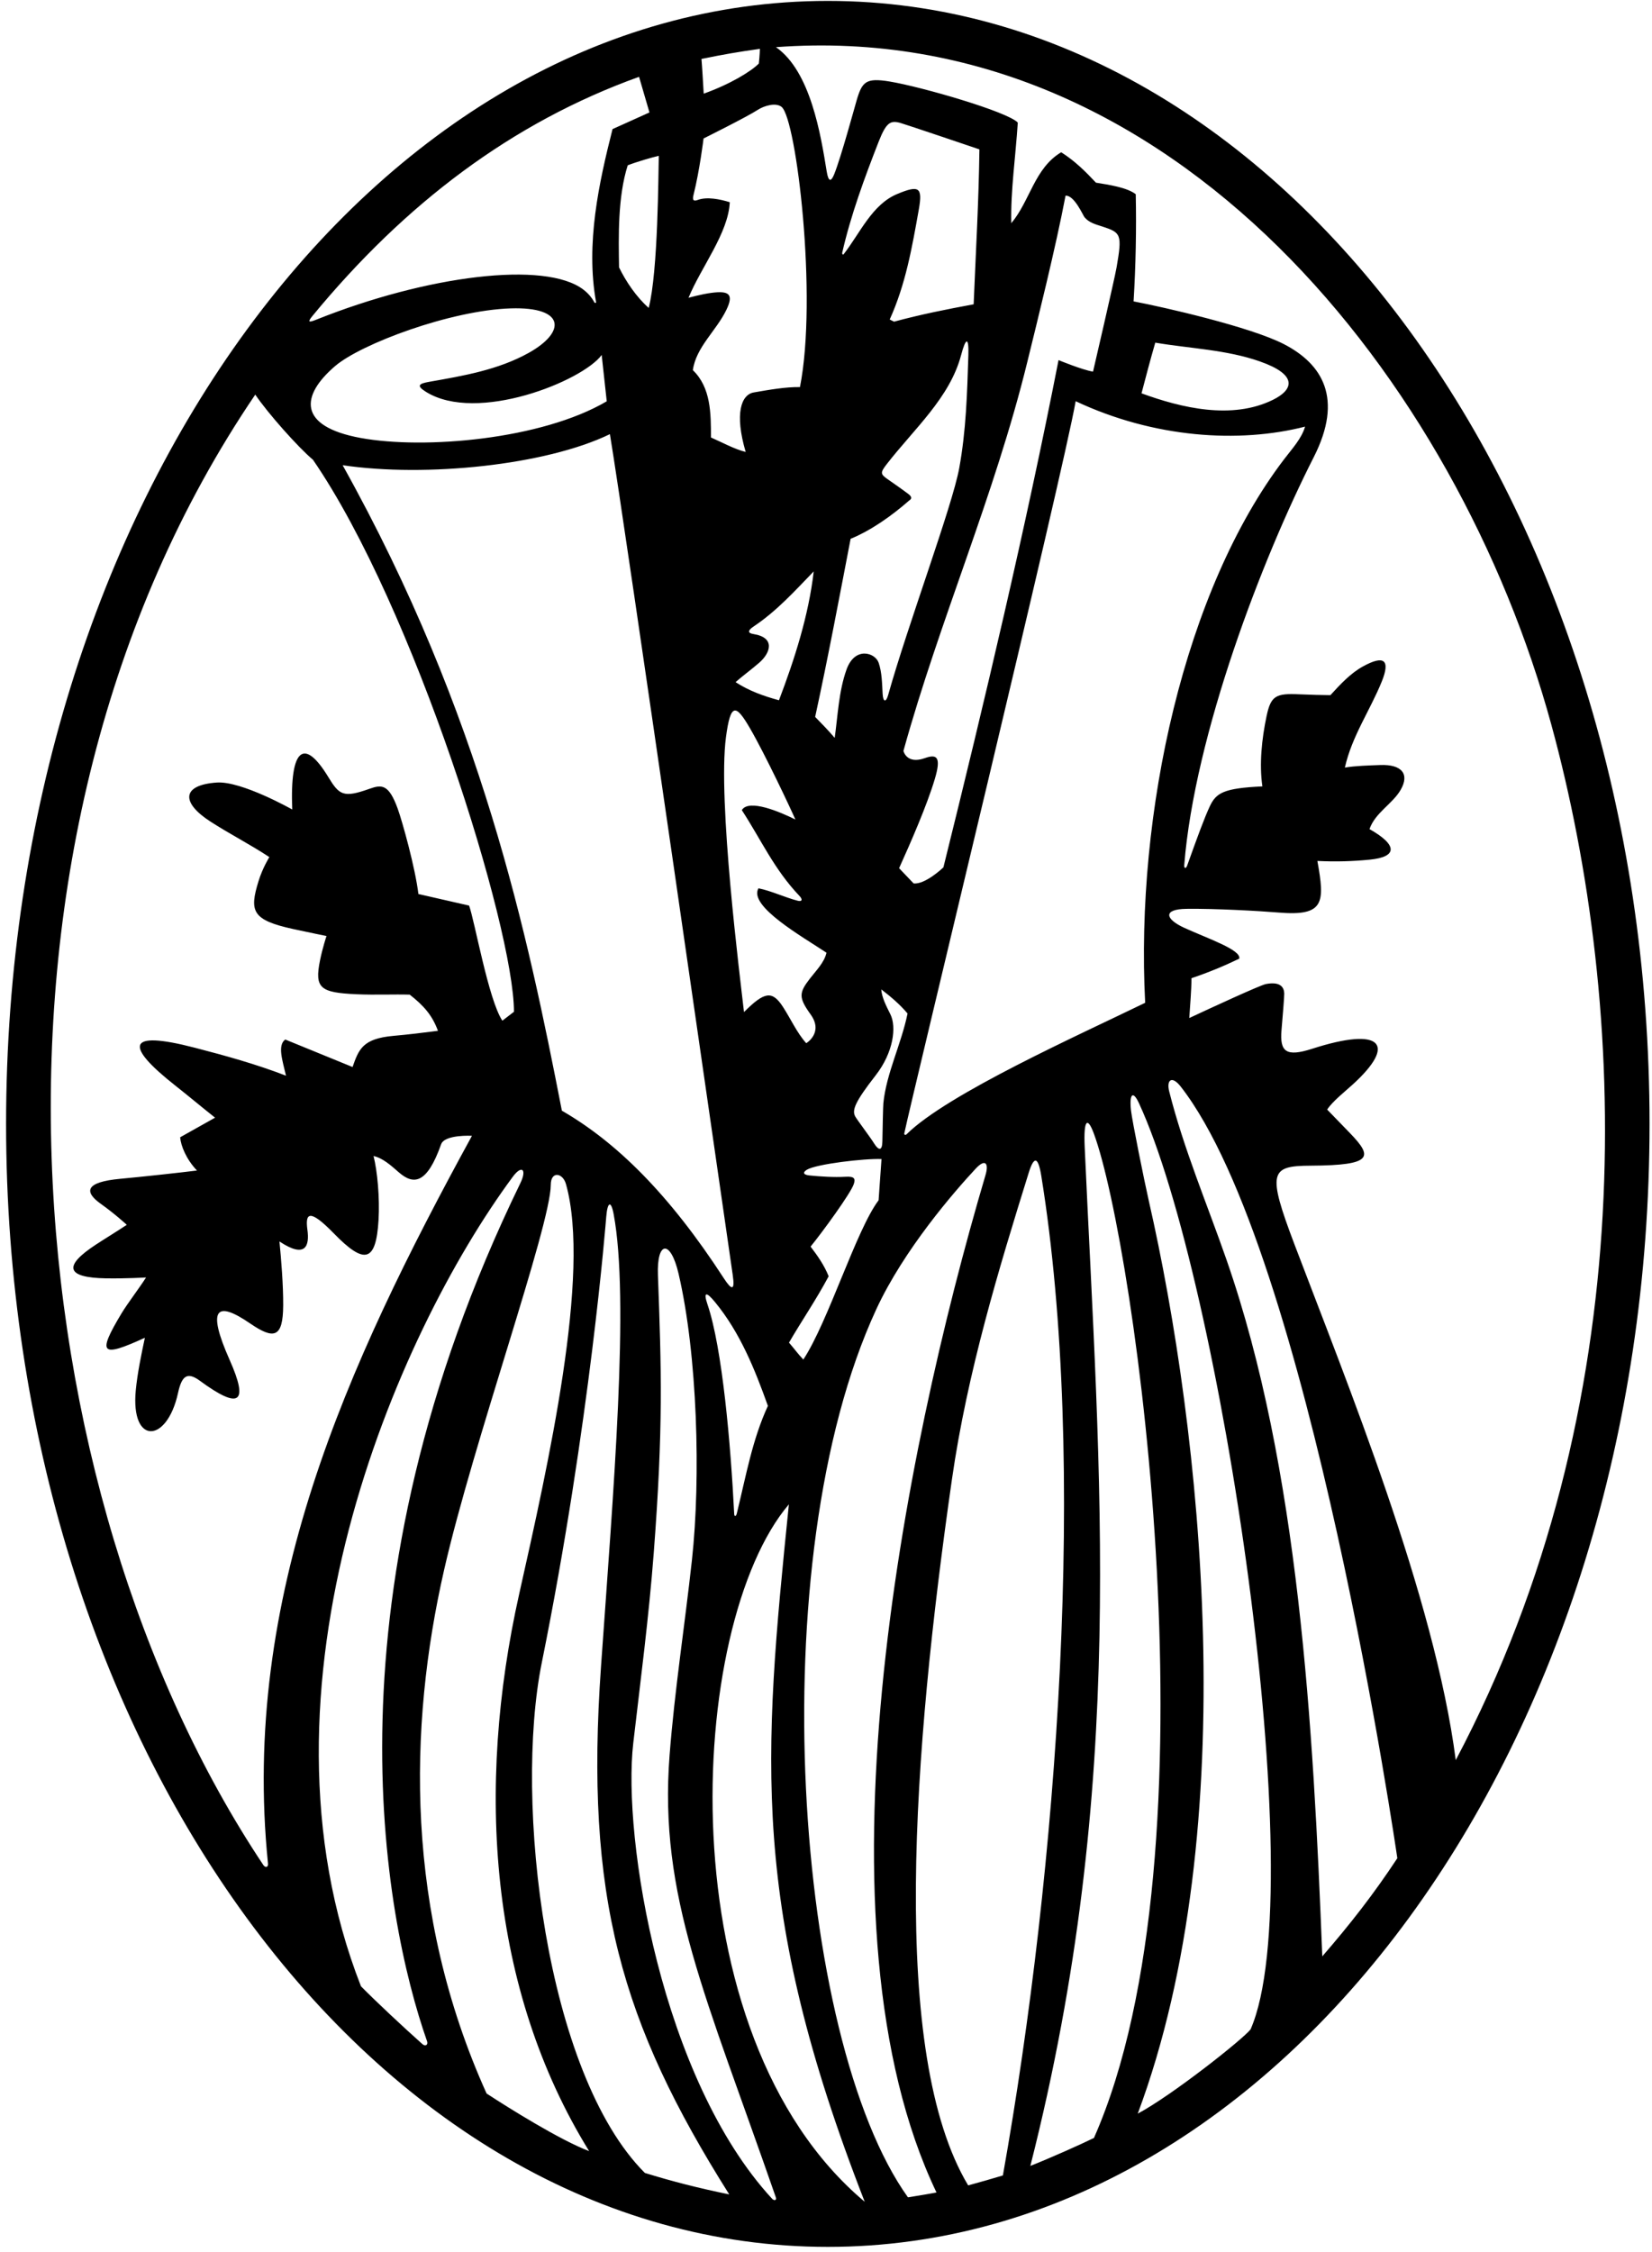 <?xml version="1.0" encoding="UTF-8"?>
<svg xmlns="http://www.w3.org/2000/svg" xmlns:xlink="http://www.w3.org/1999/xlink" width="226pt" height="308pt" viewBox="0 0 226 308" version="1.1">
<g id="surface1">
<path style=" stroke:none;fill-rule:nonzero;fill:rgb(0%,0%,0%);fill-opacity:1;" d="M 113.25 0.125 C 51.164 0.125 0.832 68.887 0.832 153.707 C 0.832 238.527 51.164 307.293 113.25 307.293 C 175.336 307.293 225.664 238.527 225.664 153.707 C 225.664 68.887 175.336 0.125 113.25 0.125 Z M 103.957 6.68 C 103.957 6.68 103.938 7.562 103.812 8.688 C 102.785 9.742 99.902 11.516 96.27 12.809 C 96.188 11.438 96.062 9.188 95.965 8.062 C 98.941 7.449 101.004 7.094 103.957 6.68 Z M 95.484 27.336 C 94.902 27.551 94.68 27.422 94.879 26.641 C 95.719 23.301 96.25 18.938 96.25 18.938 C 96.25 18.938 102.199 15.98 103.648 15.035 C 104.547 14.449 106.156 13.984 106.934 14.629 C 108.961 16.316 111.867 40.637 109.438 52.938 C 107.477 52.906 105.152 53.32 103.121 53.672 C 101.406 53.965 100.465 56.547 102.012 61.812 C 100.43 61.414 98.844 60.523 97.262 59.832 C 97.262 56.566 97.262 53 94.785 50.625 C 95.223 47.469 97.988 45.246 99.375 42.371 C 100.406 40.23 99.738 39.742 97.363 40.047 C 95.953 40.227 94.191 40.727 94.191 40.727 C 95.898 36.559 99.645 31.875 99.836 27.656 C 98.492 27.238 96.719 26.887 95.484 27.336 Z M 178.539 58.348 C 178.066 59.973 176.805 61.32 175.676 62.801 C 162.055 80.656 155.312 111.137 156.664 137.145 C 147.621 141.551 129.648 149.57 124.012 155.137 C 123.863 155.281 123.672 155.191 123.711 155.004 C 124.812 149.754 145.438 64.688 147.156 54.871 C 157.859 59.906 169.488 60.66 178.539 58.348 Z M 156.164 53.793 C 156.762 51.516 157.355 49.238 158.047 46.863 C 162.762 47.664 167.793 47.824 172.355 49.43 C 177.555 51.254 176.988 53.277 174.152 54.676 C 168.535 57.449 161.605 55.785 156.164 53.793 Z M 110.891 170.492 C 112.562 168.438 116.34 163.254 116.789 161.973 C 117.07 161.172 116.863 160.871 115.691 160.938 C 114.086 161.031 112.254 160.91 110.758 160.762 C 109.906 160.676 109.754 160.359 110.387 159.977 C 111.691 159.191 118.277 158.422 120.594 158.516 L 120.195 164.156 C 117.129 168.215 113.312 180.75 109.898 185.938 C 109.125 185.125 108.75 184.562 107.938 183.625 C 109.602 180.746 111.625 177.812 113.363 174.551 C 112.77 173.066 111.879 171.781 110.891 170.492 Z M 119.562 156.352 C 119.074 155.555 117.23 153.121 116.996 152.688 C 116.535 151.84 116.945 150.723 119.781 147.086 C 122.266 143.902 122.645 140.414 121.82 138.746 C 121.25 137.598 120.633 136.422 120.562 135.312 C 121.852 136.305 123.125 137.375 124.156 138.613 C 123.297 142.816 121.25 146.801 120.848 150.879 C 120.805 151.324 120.742 154.387 120.711 156.125 C 120.688 157.445 120.191 157.367 119.562 156.352 Z M 152.75 36.578 C 152.48 38.152 149.531 50.824 149.531 50.824 C 148.148 50.625 144.812 49.25 144.812 49.25 C 140.355 72.02 134.695 95.922 129.062 118.625 C 129.062 118.625 126.566 121.016 124.98 120.816 L 123 118.738 C 124.598 115.203 126.809 110.145 127.879 106.562 C 128.797 103.492 128.168 103.098 126.504 103.691 C 124.016 104.574 123.594 102.699 123.594 102.699 C 128.52 84.891 136.078 67.715 140.535 49.523 C 141.898 43.961 144.426 33.84 145.77 26.766 C 146.961 26.664 148.156 29.453 148.363 29.707 C 148.992 30.473 149.914 30.691 150.801 30.98 C 153.363 31.816 153.539 32.027 152.75 36.578 Z M 133.199 41.617 C 129.438 42.312 125.973 43.004 122.309 43.992 L 121.715 43.695 C 123.898 38.887 124.773 33.844 125.699 28.637 C 126.238 25.594 125.73 25.289 122.738 26.535 C 119.297 27.965 117.656 31.898 115.426 34.754 C 115.312 34.898 115.176 34.742 115.227 34.523 C 116.395 29.422 118.266 24.324 120.211 19.359 C 121.246 16.719 121.832 16.441 123.16 16.809 C 123.852 16.996 133.988 20.43 133.988 20.43 C 133.891 27.656 133.496 34.391 133.199 41.617 Z M 116.367 73.691 C 119.238 72.504 122.012 70.523 124.387 68.445 C 124.785 68.203 124.723 67.91 124.285 67.574 C 123.59 67.043 122.27 66.117 121.418 65.527 C 120.422 64.836 120.418 64.629 121.309 63.48 C 125.09 58.609 129.945 54.391 131.484 48.559 C 132.133 46.105 132.555 46.059 132.477 48.559 C 132.305 53.887 132.168 58.855 131.227 64.02 C 130.266 69.273 124.191 85.465 121.5 95.062 C 121.219 96.07 120.812 96.066 120.746 94.879 C 120.672 93.562 120.656 91.945 120.203 90.641 C 119.723 89.254 116.949 88.363 115.805 91.578 C 114.75 94.527 114.617 97.836 114.191 100.918 C 113.312 99.875 112.438 99 111.516 98.047 C 113.301 89.828 114.785 81.91 116.367 73.691 Z M 113.066 130.297 C 112.77 131.637 111.656 132.723 110.777 133.863 C 109.297 135.781 109.234 136.43 110.902 138.746 C 112.695 141.246 110.297 142.672 110.297 142.672 C 109.023 141.258 108.203 139.391 107.117 137.715 C 105.637 135.43 104.586 135.613 101.781 138.414 C 101.258 133.781 98.164 109.438 99.316 100.805 C 99.945 96.082 100.672 96.285 102.59 99.586 C 104.652 103.129 108.152 110.562 108.812 112.082 C 106.738 111.047 102.438 109.211 101.484 110.797 C 104.145 114.883 105.895 118.879 109.359 122.52 C 109.84 123.023 109.734 123.344 109.125 123.188 C 107.402 122.746 105.504 121.836 103.762 121.488 C 102.344 123.914 109.785 128.109 113.066 130.297 Z M 58.273 53.59 C 65.25 57.949 79.699 52.113 82.312 48.547 L 83.004 54.883 C 74.105 60.117 58.031 61.492 49.34 59.898 C 40.684 58.309 41.133 54.098 45.844 50.066 C 49.398 47.023 61.656 42.434 69.875 42.176 C 77.355 41.938 77.457 45.406 72.32 48.266 C 68.145 50.586 63.438 51.391 58.695 52.223 C 57.285 52.473 56.93 52.754 58.273 53.59 Z M 83.438 59.375 C 85.5 71.812 99.18 167.129 100.242 174.387 C 100.559 176.555 100.117 176.512 99 174.789 C 91.566 163.34 84.355 156.223 76.867 151.902 C 72.184 127.906 65.961 97.844 46.875 63.625 C 58.25 65.312 74.688 63.625 83.438 59.375 Z M 97.797 178.055 C 101.262 182.254 103.273 187.305 105.051 192.273 C 102.93 196.879 102.098 201.664 100.793 207.012 C 100.695 207.406 100.461 207.453 100.441 207.062 C 99.969 197.602 98.824 184.375 96.785 178.387 C 96.176 176.602 96.664 176.68 97.797 178.055 Z M 106.566 95.77 C 104.438 95.188 102.5 94.5 100.629 93.293 C 101.438 92.562 102.844 91.531 103.883 90.621 C 105.391 89.301 106.129 87.199 103.059 86.711 C 102.301 86.59 102.258 86.246 103.07 85.699 C 106.258 83.574 108.699 80.859 111.32 78.148 C 110.625 84.188 108.688 90.188 106.566 95.77 Z M 88.746 42.109 C 87.062 40.625 85.625 38.5 84.688 36.566 C 84.625 32.438 84.488 26.965 85.875 22.609 C 87.125 22.125 89.168 21.527 90.125 21.312 C 90.062 23.562 90.043 37.098 88.746 42.109 Z M 42.754 43.199 C 55.402 27.852 70.039 16.754 87.426 10.508 L 88.848 15.379 L 83.797 17.656 C 81.945 24.961 80.098 33.316 81.543 41.316 C 81.566 41.449 81.375 41.48 81.293 41.324 C 80.922 40.633 80.41 40.07 79.809 39.609 C 74.617 35.633 58.434 37.645 43.211 43.742 C 42.203 44.145 42.059 44.043 42.754 43.199 Z M 36.023 255.066 C 1.906 203.914 -6.723 115.32 34.922 53.969 C 36.59 56.453 40.801 61.199 42.812 62.875 C 56.637 82.973 70.312 126.902 70.312 138.375 L 68.723 139.594 C 66.812 136.711 64.926 125.871 64.172 123.852 L 57.238 122.27 C 56.812 118.711 55.043 112.344 54.398 110.57 C 53.184 107.238 52.234 107.277 50.539 107.883 C 46.941 109.168 46.402 108.719 44.902 106.254 C 41.668 100.941 39.637 102.125 39.98 110.711 C 39.98 110.711 33.043 106.789 29.656 107.023 C 24.82 107.359 24.766 109.766 28.777 112.355 C 31.418 114.059 34.133 115.434 36.848 117.219 C 36.848 117.219 35.926 118.691 35.367 120.508 C 34.102 124.613 34.449 125.828 40.141 127.066 C 42.414 127.562 44.668 128.012 44.668 128.012 C 44.668 128.012 44.129 129.617 43.781 131.336 C 43.004 135.172 43.805 135.758 48.816 135.98 C 51.328 136.09 53.906 135.969 56.051 136.031 C 57.98 137.539 59.145 138.875 59.914 140.98 C 57.754 141.258 55.84 141.488 53.824 141.668 C 49.602 142.047 49.09 143.5 48.23 145.93 L 39.023 142.168 C 37.934 142.961 38.645 145.039 39.125 147.117 C 35.035 145.539 30.848 144.379 26.668 143.297 C 17.105 140.812 17.125 143.066 24.016 148.496 C 25.859 149.949 27.676 151.477 29.422 152.859 L 24.645 155.539 C 24.746 156.73 25.48 158.539 26.945 160.086 C 24.645 160.375 19.48 160.938 16.48 161.215 C 11.598 161.664 11.473 163.008 13.836 164.676 C 15.766 166.047 17.344 167.512 17.344 167.512 C 16.008 168.402 14.57 169.27 13.148 170.199 C 8.469 173.25 9.188 174.738 14.48 174.832 C 17.219 174.879 19.98 174.711 19.98 174.711 C 19.156 176.027 17.43 178.285 16.637 179.602 C 13.254 185.227 13.809 185.711 19.82 182.957 C 19.367 185.078 18.793 187.809 18.57 190.188 C 17.875 197.648 22.844 197.422 24.352 190.516 C 24.859 188.203 25.582 187.547 27.34 188.836 C 32.77 192.824 34.062 191.938 31.418 185.996 C 28.246 178.863 29.629 177.852 34.223 181.004 C 37.469 183.227 38.715 182.992 38.742 178.539 C 38.758 175.738 38.469 172.215 38.23 169.789 C 41.891 172.215 42.344 170.297 42.055 168.199 C 41.75 165.973 42.25 165.172 45.672 168.688 C 49.855 172.98 51.438 172.668 51.785 166.871 C 51.969 163.805 51.617 160.117 51.102 158.105 C 52.332 158.367 53.434 159.344 54.547 160.32 C 56.59 162.113 58.418 161.934 60.344 156.5 C 60.832 155.129 64.566 155.336 64.566 155.336 C 47.34 186.824 32.961 218.449 36.664 254.891 C 36.711 255.367 36.316 255.504 36.023 255.066 Z M 57.781 279.555 C 55.25 277.309 51.281 273.59 49.383 271.656 C 33.367 230.809 54.086 182.656 70.16 160.93 C 71.395 159.262 72.102 159.938 71.188 161.812 C 43.887 217.93 52.465 262.191 58.422 279.168 C 58.586 279.633 58.223 279.949 57.781 279.555 Z M 66.566 286.316 C 55.367 261.504 55.855 236.195 60.75 214.73 C 64.723 197.297 75.328 167.66 75.348 162.039 C 75.355 160.125 76.988 160.379 77.426 161.938 C 80.879 174.23 74.977 200.371 71.023 218.016 C 65.082 244.559 66.922 272.043 80.594 294.195 C 76.645 292.707 69.551 288.27 66.566 286.316 Z M 88.219 297.18 C 74.621 283.582 70.281 246.379 74.117 227.402 C 80.746 194.598 82.906 166.742 82.938 166.387 C 83.102 164.402 83.582 164.094 83.949 166.047 C 86.129 177.73 83.934 203.641 82.223 227.879 C 79.996 259.387 84.93 276.59 99.762 300.117 C 95.492 299.242 91.949 298.328 88.219 297.18 Z M 105.625 300.711 C 90.492 284.305 85.129 251.383 86.633 238.395 C 87.617 229.895 88.766 221.16 89.434 212.398 C 90.746 195.215 90.488 187.426 90.008 174.379 C 89.836 169.688 91.73 169.504 92.824 174.168 C 95.418 185.254 95.891 202.129 94.656 213.395 C 93.676 222.324 92.297 231.098 91.602 240.039 C 90.105 259.297 96.555 272.91 106.145 300.543 C 106.273 300.914 105.926 301.031 105.625 300.711 Z M 107.922 205.738 C 104.391 240.426 102.562 260.797 118.297 301.125 C 90.98 278.207 93.898 222.23 107.922 205.738 Z M 124.211 300.516 C 108.695 278.871 103.961 213.461 119.879 179.062 C 123.668 170.875 130.574 162.949 133.461 159.848 C 134.797 158.406 135.301 159.086 134.82 160.711 C 123.453 199.16 110.699 263.418 128.117 299.855 C 127.387 299.992 125.785 300.273 124.211 300.516 Z M 132.449 298.883 C 121.668 280.906 124.902 239.457 130.223 202.363 C 132.332 187.66 136.66 173.461 140.73 160.402 C 141.426 158.164 142.004 158.051 142.453 160.824 C 148.762 199.84 144.699 255.453 137.199 297.523 C 136.289 297.809 133.617 298.57 132.449 298.883 Z M 140.957 296.219 C 154.227 243.953 150.414 201.957 148.391 156.871 C 148.219 153.062 148.777 152.688 149.645 155.039 C 155.273 170.277 166.98 253.207 149.656 292.395 C 147.816 293.301 143.508 295.215 140.957 296.219 Z M 171.082 277.547 C 169.992 278.934 160.301 286.594 155.648 289.07 C 170.293 249.855 164.305 195.531 157.148 164.172 C 156.539 161.488 154.891 153.328 154.727 151.887 C 154.477 149.629 154.973 149.062 155.812 150.875 C 166.965 174.914 179.551 258.234 171.082 277.547 Z M 180.895 267.559 C 179.66 236.121 177.688 200.727 167.801 172.32 C 165.129 164.645 161.938 157.141 159.949 149.258 C 159.559 147.699 160.305 147.039 161.539 148.621 C 179.156 171.23 191.16 254.137 191.16 254.137 C 187.895 259.086 184.754 263.102 180.895 267.559 Z M 177.09 170.191 C 173.316 160.238 173.777 159.449 179.312 159.422 C 187.883 159.379 187.801 158.211 184.699 154.988 C 183.199 153.434 181.562 151.75 181.562 151.75 C 182.297 150.625 183.926 149.348 185.031 148.344 C 191.133 142.805 189.074 140.348 179.496 143.438 C 175.93 144.586 175.062 143.84 175.316 140.875 C 175.473 139.055 175.699 136.297 175.688 135.875 C 175.664 135.055 175.195 134.199 173.18 134.582 C 172.41 134.727 165.594 137.875 162.699 139.23 C 162.812 137.375 162.996 135.469 162.996 133.785 C 165.312 133 167.438 132.125 169.531 131.113 C 169.848 129.91 165.191 128.348 161.992 126.883 C 159.406 125.695 159.043 124.34 162.312 124.297 C 166.184 124.246 172.309 124.586 174.934 124.805 C 181.191 125.32 181.258 123.48 180.223 117.746 C 182.75 117.875 185.07 117.797 187.387 117.57 C 191.223 117.195 191.199 115.562 187.352 113.391 C 188.133 111.141 190.504 109.949 191.613 108.027 C 192.871 105.852 191.762 104.516 188.812 104.629 C 187.195 104.691 185.43 104.734 183.984 104.977 C 184.938 100.699 187.434 97.156 189.035 93.203 C 190.227 90.254 189.359 89.539 186.445 91.152 C 184.781 92.07 183.395 93.547 182.004 95.074 C 180.938 95.062 179.238 95.027 177.75 94.957 C 174.535 94.801 173.859 95.164 173.273 97.93 C 172.613 101.055 172.254 104.504 172.699 107.551 C 167.41 107.793 166.383 108.438 165.527 110.23 C 164.797 111.77 163.84 114.379 162.406 118.387 C 162.242 118.836 161.969 118.789 162.008 118.316 C 163.426 100.48 172.676 76.375 179.727 62.52 C 183.816 54.477 180.902 49.785 175.652 47.07 C 171.055 44.695 159.133 41.988 155.078 41.219 C 155.375 36.367 155.473 31.32 155.375 26.566 C 154.188 25.625 151.562 25.25 149.93 24.984 C 148.543 23.496 147.059 22.016 145.176 20.824 C 141.516 23.004 140.922 27.461 138.348 30.527 C 138.246 26.074 138.941 21.422 139.238 16.766 C 137.852 15.281 126.066 11.867 121.703 11.148 C 118.461 10.613 117.945 11.168 117.195 13.711 C 116.895 14.734 115.059 21.492 114.129 23.812 C 113.707 24.871 113.336 24.938 113.094 23.441 C 112.285 18.441 110.891 9.746 106.152 6.449 C 160.695 2.402 199.48 52.398 212.238 99.145 C 222.727 137.582 224.805 192.211 199.152 240.723 C 196.266 218.398 184.184 188.902 177.09 170.191 "/>
</g>
</svg>
